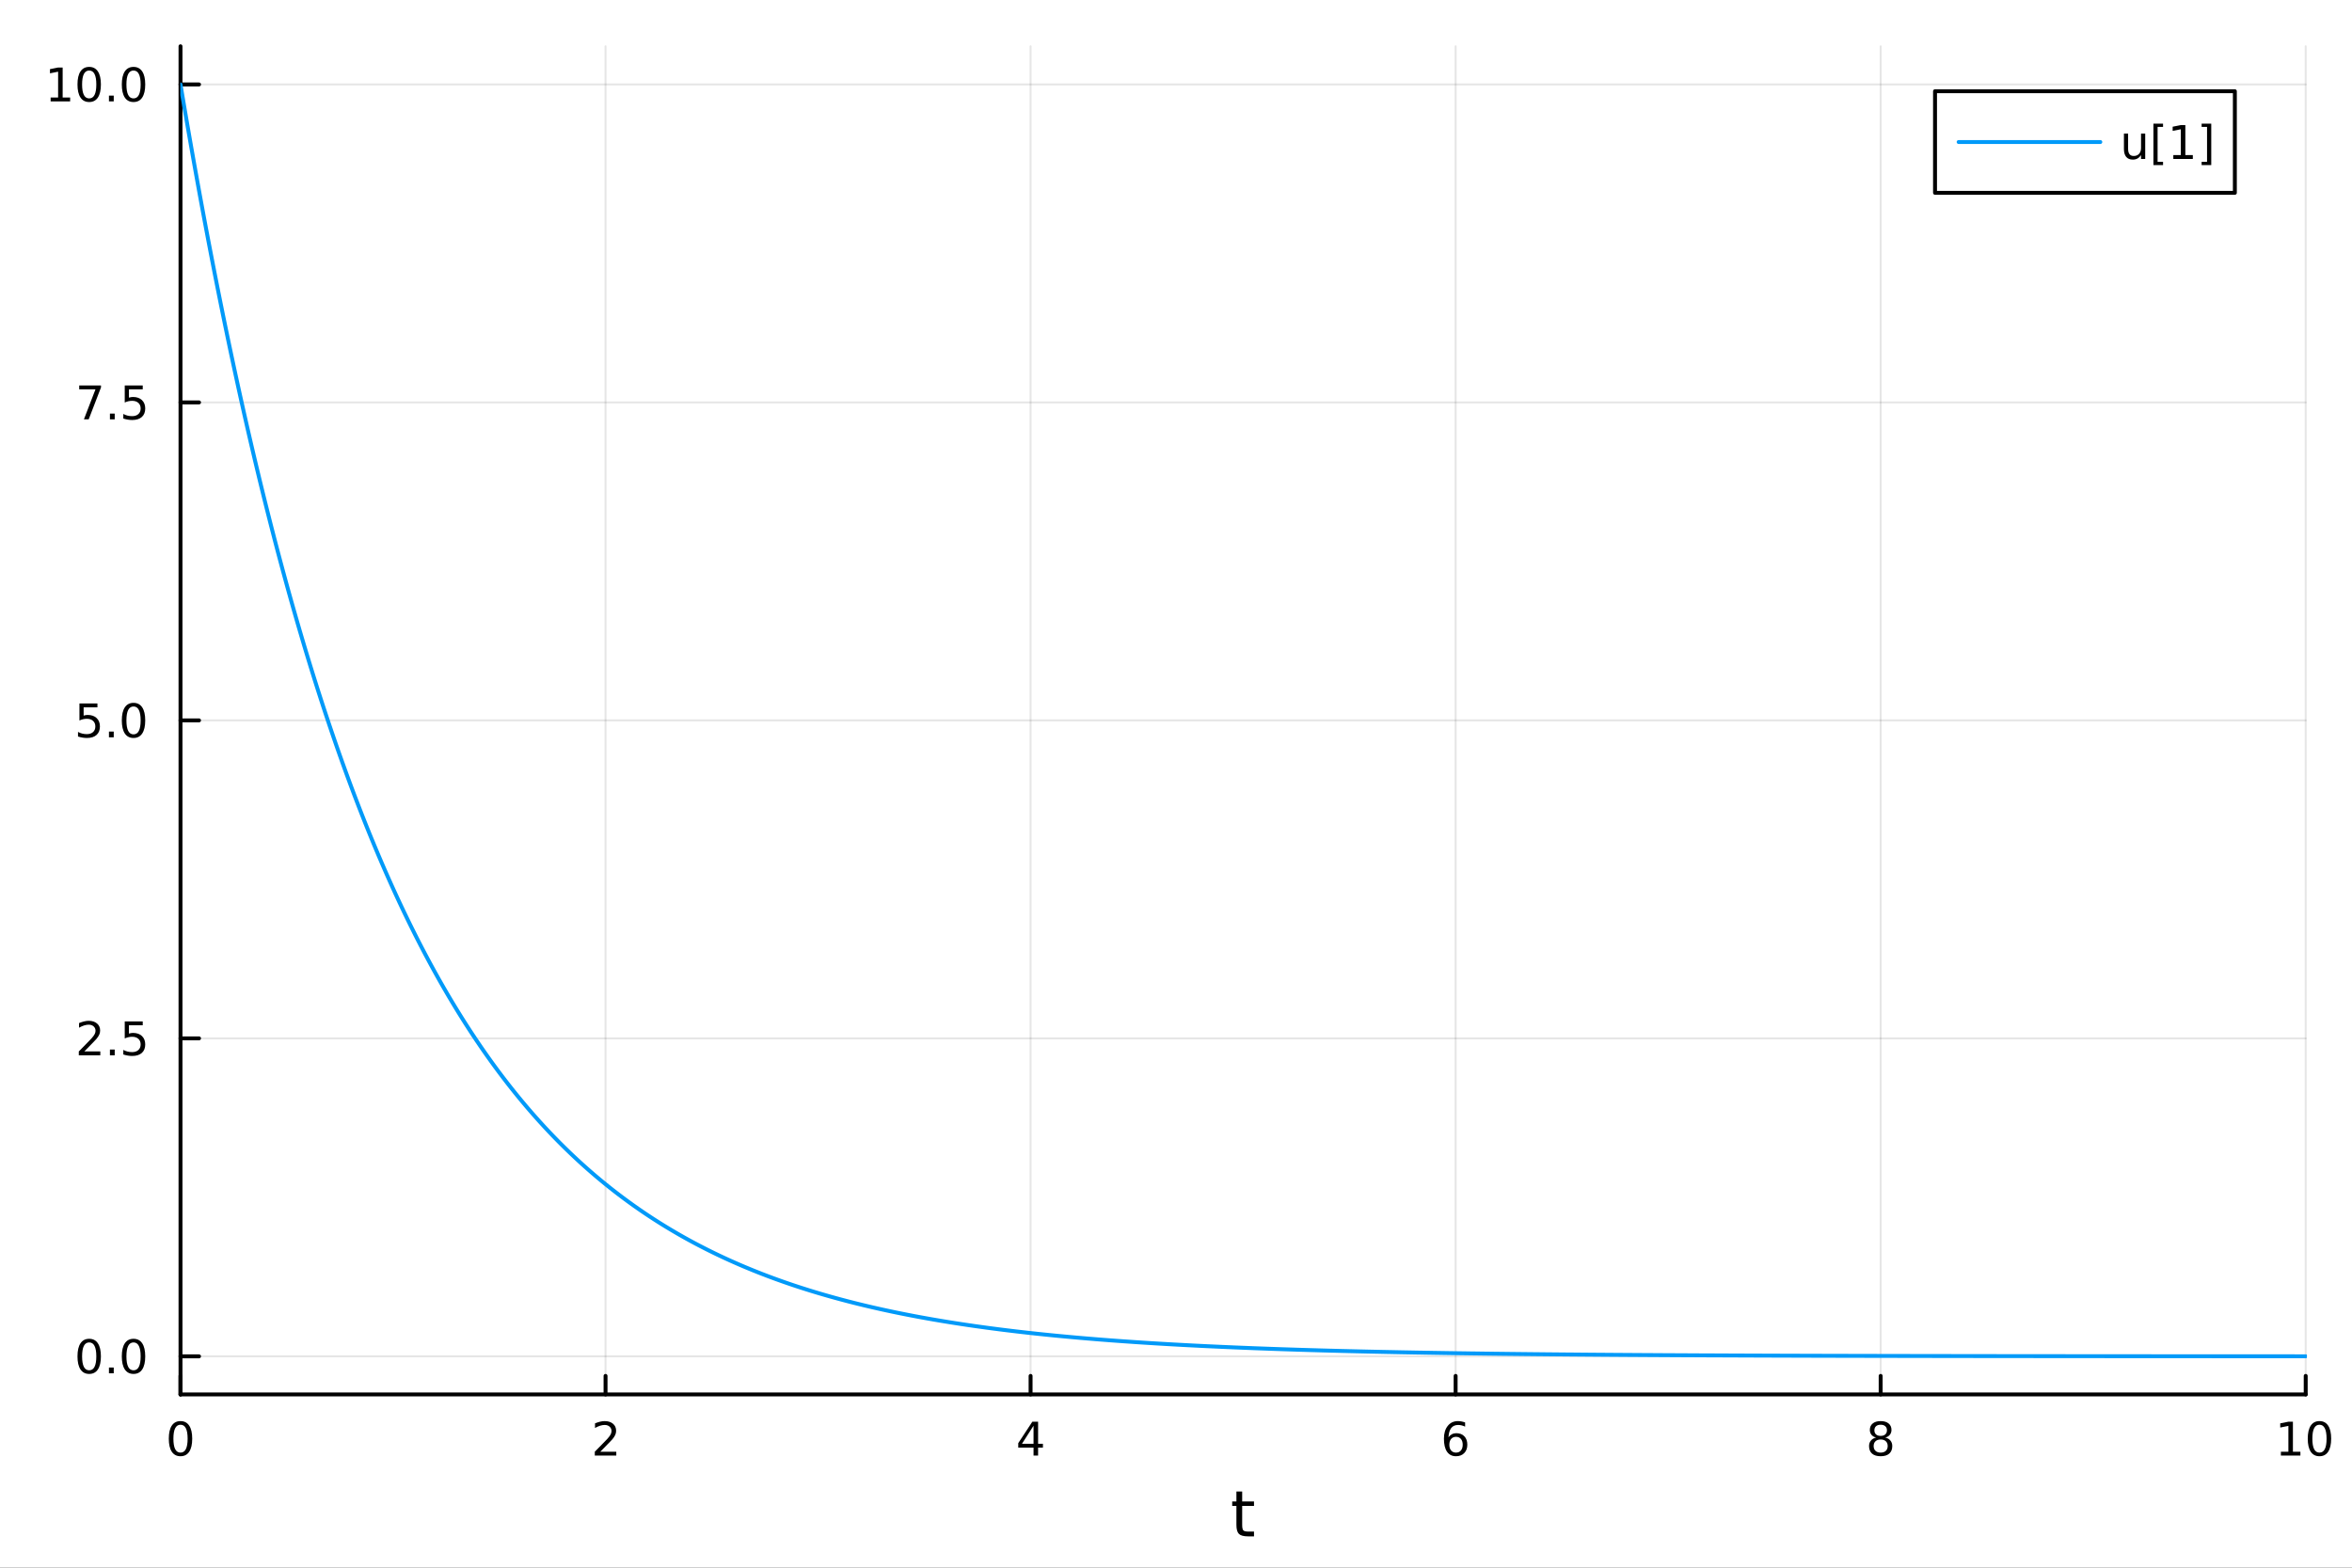 <?xml version="1.0" encoding="utf-8"?>
<svg xmlns="http://www.w3.org/2000/svg" xmlns:xlink="http://www.w3.org/1999/xlink" width="600" height="400" viewBox="0 0 2400 1600">
<rect x="0" y="0" width="2400" height="1600" fill="#333333" stroke="none"/>
<defs>
  <clipPath id="clip150">
    <rect x="0" y="0" width="2400" height="1600"/>
  </clipPath>
</defs>
<path clip-path="url(#clip150)" d="M0 1600 L2400 1600 L2400 0 L0 0  Z" fill="#ffffff" fill-rule="evenodd" fill-opacity="1"/>
<defs>
  <clipPath id="clip151">
    <rect x="480" y="0" width="1681" height="1600"/>
  </clipPath>
</defs>
<path clip-path="url(#clip150)" d="M184.191 1423.18 L2352.76 1423.18 L2352.76 47.244 L184.191 47.244  Z" fill="#ffffff" fill-rule="evenodd" fill-opacity="1"/>
<defs>
  <clipPath id="clip152">
    <rect x="184" y="47" width="2170" height="1377"/>
  </clipPath>
</defs>
<polyline clip-path="url(#clip152)" style="stroke:#000000; stroke-linecap:round; stroke-linejoin:round; stroke-width:2; stroke-opacity:0.1; fill:none" points="184.191,1423.18 184.191,47.244 "/>
<polyline clip-path="url(#clip152)" style="stroke:#000000; stroke-linecap:round; stroke-linejoin:round; stroke-width:2; stroke-opacity:0.1; fill:none" points="617.904,1423.18 617.904,47.244 "/>
<polyline clip-path="url(#clip152)" style="stroke:#000000; stroke-linecap:round; stroke-linejoin:round; stroke-width:2; stroke-opacity:0.1; fill:none" points="1051.62,1423.18 1051.62,47.244 "/>
<polyline clip-path="url(#clip152)" style="stroke:#000000; stroke-linecap:round; stroke-linejoin:round; stroke-width:2; stroke-opacity:0.1; fill:none" points="1485.33,1423.18 1485.33,47.244 "/>
<polyline clip-path="url(#clip152)" style="stroke:#000000; stroke-linecap:round; stroke-linejoin:round; stroke-width:2; stroke-opacity:0.1; fill:none" points="1919.04,1423.18 1919.04,47.244 "/>
<polyline clip-path="url(#clip152)" style="stroke:#000000; stroke-linecap:round; stroke-linejoin:round; stroke-width:2; stroke-opacity:0.1; fill:none" points="2352.76,1423.18 2352.76,47.244 "/>
<polyline clip-path="url(#clip152)" style="stroke:#000000; stroke-linecap:round; stroke-linejoin:round; stroke-width:2; stroke-opacity:0.1; fill:none" points="184.191,1384.3 2352.76,1384.3 "/>
<polyline clip-path="url(#clip152)" style="stroke:#000000; stroke-linecap:round; stroke-linejoin:round; stroke-width:2; stroke-opacity:0.1; fill:none" points="184.191,1059.77 2352.76,1059.77 "/>
<polyline clip-path="url(#clip152)" style="stroke:#000000; stroke-linecap:round; stroke-linejoin:round; stroke-width:2; stroke-opacity:0.1; fill:none" points="184.191,735.241 2352.76,735.241 "/>
<polyline clip-path="url(#clip152)" style="stroke:#000000; stroke-linecap:round; stroke-linejoin:round; stroke-width:2; stroke-opacity:0.1; fill:none" points="184.191,410.714 2352.76,410.714 "/>
<polyline clip-path="url(#clip152)" style="stroke:#000000; stroke-linecap:round; stroke-linejoin:round; stroke-width:2; stroke-opacity:0.1; fill:none" points="184.191,86.186 2352.76,86.186 "/>
<polyline clip-path="url(#clip150)" style="stroke:#000000; stroke-linecap:round; stroke-linejoin:round; stroke-width:4; stroke-opacity:1; fill:none" points="184.191,1423.18 2352.76,1423.18 "/>
<polyline clip-path="url(#clip150)" style="stroke:#000000; stroke-linecap:round; stroke-linejoin:round; stroke-width:4; stroke-opacity:1; fill:none" points="184.191,1423.18 184.191,1404.28 "/>
<polyline clip-path="url(#clip150)" style="stroke:#000000; stroke-linecap:round; stroke-linejoin:round; stroke-width:4; stroke-opacity:1; fill:none" points="617.904,1423.18 617.904,1404.28 "/>
<polyline clip-path="url(#clip150)" style="stroke:#000000; stroke-linecap:round; stroke-linejoin:round; stroke-width:4; stroke-opacity:1; fill:none" points="1051.62,1423.18 1051.62,1404.28 "/>
<polyline clip-path="url(#clip150)" style="stroke:#000000; stroke-linecap:round; stroke-linejoin:round; stroke-width:4; stroke-opacity:1; fill:none" points="1485.33,1423.18 1485.33,1404.28 "/>
<polyline clip-path="url(#clip150)" style="stroke:#000000; stroke-linecap:round; stroke-linejoin:round; stroke-width:4; stroke-opacity:1; fill:none" points="1919.04,1423.18 1919.04,1404.28 "/>
<polyline clip-path="url(#clip150)" style="stroke:#000000; stroke-linecap:round; stroke-linejoin:round; stroke-width:4; stroke-opacity:1; fill:none" points="2352.76,1423.18 2352.76,1404.28 "/>
<path clip-path="url(#clip150)" d="M184.191 1454.1 Q180.58 1454.1 178.751 1457.66 Q176.945 1461.2 176.945 1468.33 Q176.945 1475.44 178.751 1479.01 Q180.58 1482.55 184.191 1482.55 Q187.825 1482.55 189.63 1479.01 Q191.459 1475.44 191.459 1468.33 Q191.459 1461.2 189.63 1457.66 Q187.825 1454.1 184.191 1454.1 M184.191 1450.39 Q190.001 1450.39 193.056 1455 Q196.135 1459.58 196.135 1468.33 Q196.135 1477.06 193.056 1481.67 Q190.001 1486.25 184.191 1486.25 Q178.381 1486.25 175.302 1481.67 Q172.246 1477.06 172.246 1468.33 Q172.246 1459.58 175.302 1455 Q178.381 1450.39 184.191 1450.39 Z" fill="#000000" fill-rule="nonzero" fill-opacity="1" /><path clip-path="url(#clip150)" d="M612.557 1481.64 L628.876 1481.64 L628.876 1485.58 L606.932 1485.58 L606.932 1481.64 Q609.594 1478.89 614.177 1474.26 Q618.783 1469.61 619.964 1468.27 Q622.209 1465.74 623.089 1464.01 Q623.992 1462.25 623.992 1460.56 Q623.992 1457.8 622.047 1456.07 Q620.126 1454.33 617.024 1454.33 Q614.825 1454.33 612.371 1455.09 Q609.941 1455.86 607.163 1457.41 L607.163 1452.69 Q609.987 1451.55 612.441 1450.97 Q614.894 1450.39 616.932 1450.39 Q622.302 1450.39 625.496 1453.08 Q628.691 1455.77 628.691 1460.26 Q628.691 1462.39 627.881 1464.31 Q627.093 1466.2 624.987 1468.8 Q624.408 1469.47 621.306 1472.69 Q618.205 1475.88 612.557 1481.64 Z" fill="#000000" fill-rule="nonzero" fill-opacity="1" /><path clip-path="url(#clip150)" d="M1054.63 1455.09 L1042.82 1473.54 L1054.63 1473.54 L1054.63 1455.09 M1053.4 1451.02 L1059.28 1451.02 L1059.28 1473.54 L1064.21 1473.54 L1064.21 1477.43 L1059.28 1477.43 L1059.28 1485.58 L1054.63 1485.58 L1054.63 1477.43 L1039.02 1477.43 L1039.02 1472.92 L1053.4 1451.02 Z" fill="#000000" fill-rule="nonzero" fill-opacity="1" /><path clip-path="url(#clip150)" d="M1485.73 1466.44 Q1482.59 1466.44 1480.73 1468.59 Q1478.91 1470.74 1478.91 1474.49 Q1478.91 1478.22 1480.73 1480.39 Q1482.59 1482.55 1485.73 1482.55 Q1488.88 1482.55 1490.71 1480.39 Q1492.56 1478.22 1492.56 1474.49 Q1492.56 1470.74 1490.71 1468.59 Q1488.88 1466.44 1485.73 1466.44 M1495.02 1451.78 L1495.02 1456.04 Q1493.26 1455.21 1491.45 1454.77 Q1489.67 1454.33 1487.91 1454.33 Q1483.28 1454.33 1480.83 1457.45 Q1478.4 1460.58 1478.05 1466.9 Q1479.42 1464.89 1481.48 1463.82 Q1483.54 1462.73 1486.01 1462.73 Q1491.22 1462.73 1494.23 1465.9 Q1497.26 1469.05 1497.26 1474.49 Q1497.26 1479.82 1494.11 1483.03 Q1490.97 1486.25 1485.73 1486.25 Q1479.74 1486.25 1476.57 1481.67 Q1473.4 1477.06 1473.4 1468.33 Q1473.4 1460.14 1477.29 1455.28 Q1481.17 1450.39 1487.73 1450.39 Q1489.48 1450.39 1491.27 1450.74 Q1493.07 1451.09 1495.02 1451.78 Z" fill="#000000" fill-rule="nonzero" fill-opacity="1" /><path clip-path="url(#clip150)" d="M1919.04 1469.17 Q1915.71 1469.17 1913.79 1470.95 Q1911.89 1472.73 1911.89 1475.86 Q1911.89 1478.98 1913.79 1480.77 Q1915.71 1482.55 1919.04 1482.55 Q1922.38 1482.55 1924.3 1480.77 Q1926.22 1478.96 1926.22 1475.86 Q1926.22 1472.73 1924.3 1470.95 Q1922.4 1469.17 1919.04 1469.17 M1914.37 1467.18 Q1911.36 1466.44 1909.67 1464.38 Q1908 1462.32 1908 1459.35 Q1908 1455.21 1910.94 1452.8 Q1913.9 1450.39 1919.04 1450.39 Q1924.2 1450.39 1927.14 1452.8 Q1930.08 1455.21 1930.08 1459.35 Q1930.08 1462.32 1928.39 1464.38 Q1926.73 1466.44 1923.74 1467.18 Q1927.12 1467.96 1929 1470.26 Q1930.89 1472.55 1930.89 1475.86 Q1930.89 1480.88 1927.82 1483.57 Q1924.76 1486.25 1919.04 1486.25 Q1913.33 1486.25 1910.25 1483.57 Q1907.19 1480.88 1907.19 1475.86 Q1907.19 1472.55 1909.09 1470.26 Q1910.99 1467.96 1914.37 1467.18 M1912.65 1459.79 Q1912.65 1462.48 1914.32 1463.98 Q1916.01 1465.49 1919.04 1465.49 Q1922.05 1465.49 1923.74 1463.98 Q1925.45 1462.48 1925.45 1459.79 Q1925.45 1457.11 1923.74 1455.6 Q1922.05 1454.1 1919.04 1454.1 Q1916.01 1454.1 1914.32 1455.6 Q1912.65 1457.11 1912.65 1459.79 Z" fill="#000000" fill-rule="nonzero" fill-opacity="1" /><path clip-path="url(#clip150)" d="M2327.44 1481.64 L2335.08 1481.64 L2335.08 1455.28 L2326.77 1456.95 L2326.77 1452.69 L2335.04 1451.02 L2339.71 1451.02 L2339.71 1481.64 L2347.35 1481.64 L2347.35 1485.58 L2327.44 1485.58 L2327.44 1481.64 Z" fill="#000000" fill-rule="nonzero" fill-opacity="1" /><path clip-path="url(#clip150)" d="M2366.8 1454.1 Q2363.18 1454.1 2361.36 1457.66 Q2359.55 1461.2 2359.55 1468.33 Q2359.55 1475.44 2361.36 1479.01 Q2363.18 1482.55 2366.8 1482.55 Q2370.43 1482.55 2372.23 1479.01 Q2374.06 1475.44 2374.06 1468.33 Q2374.06 1461.2 2372.23 1457.66 Q2370.43 1454.1 2366.8 1454.1 M2366.8 1450.39 Q2372.61 1450.39 2375.66 1455 Q2378.74 1459.58 2378.74 1468.33 Q2378.74 1477.06 2375.66 1481.67 Q2372.61 1486.25 2366.8 1486.25 Q2360.99 1486.25 2357.91 1481.67 Q2354.85 1477.06 2354.85 1468.33 Q2354.85 1459.58 2357.91 1455 Q2360.99 1450.39 2366.8 1450.39 Z" fill="#000000" fill-rule="nonzero" fill-opacity="1" /><path clip-path="url(#clip150)" d="M1267.53 1522.27 L1267.53 1532.4 L1279.6 1532.4 L1279.6 1536.95 L1267.53 1536.95 L1267.53 1556.3 Q1267.53 1560.66 1268.71 1561.9 Q1269.92 1563.14 1273.58 1563.14 L1279.6 1563.14 L1279.6 1568.04 L1273.58 1568.04 Q1266.8 1568.04 1264.22 1565.53 Q1261.65 1562.98 1261.65 1556.3 L1261.65 1536.95 L1257.35 1536.95 L1257.35 1532.4 L1261.65 1532.4 L1261.65 1522.27 L1267.53 1522.27 Z" fill="#000000" fill-rule="nonzero" fill-opacity="1" /><polyline clip-path="url(#clip150)" style="stroke:#000000; stroke-linecap:round; stroke-linejoin:round; stroke-width:4; stroke-opacity:1; fill:none" points="184.191,1423.18 184.191,47.244 "/>
<polyline clip-path="url(#clip150)" style="stroke:#000000; stroke-linecap:round; stroke-linejoin:round; stroke-width:4; stroke-opacity:1; fill:none" points="184.191,1384.3 203.088,1384.3 "/>
<polyline clip-path="url(#clip150)" style="stroke:#000000; stroke-linecap:round; stroke-linejoin:round; stroke-width:4; stroke-opacity:1; fill:none" points="184.191,1059.77 203.088,1059.77 "/>
<polyline clip-path="url(#clip150)" style="stroke:#000000; stroke-linecap:round; stroke-linejoin:round; stroke-width:4; stroke-opacity:1; fill:none" points="184.191,735.241 203.088,735.241 "/>
<polyline clip-path="url(#clip150)" style="stroke:#000000; stroke-linecap:round; stroke-linejoin:round; stroke-width:4; stroke-opacity:1; fill:none" points="184.191,410.714 203.088,410.714 "/>
<polyline clip-path="url(#clip150)" style="stroke:#000000; stroke-linecap:round; stroke-linejoin:round; stroke-width:4; stroke-opacity:1; fill:none" points="184.191,86.186 203.088,86.186 "/>
<path clip-path="url(#clip150)" d="M91.015 1370.1 Q87.404 1370.1 85.575 1373.66 Q83.77 1377.2 83.77 1384.33 Q83.77 1391.44 85.575 1395 Q87.404 1398.54 91.015 1398.54 Q94.649 1398.54 96.455 1395 Q98.284 1391.44 98.284 1384.33 Q98.284 1377.2 96.455 1373.66 Q94.649 1370.1 91.015 1370.1 M91.015 1366.39 Q96.825 1366.39 99.881 1371 Q102.959 1375.58 102.959 1384.33 Q102.959 1393.06 99.881 1397.67 Q96.825 1402.25 91.015 1402.25 Q85.205 1402.25 82.126 1397.67 Q79.071 1393.06 79.071 1384.33 Q79.071 1375.58 82.126 1371 Q85.205 1366.39 91.015 1366.39 Z" fill="#000000" fill-rule="nonzero" fill-opacity="1" /><path clip-path="url(#clip150)" d="M111.177 1395.7 L116.061 1395.7 L116.061 1401.58 L111.177 1401.58 L111.177 1395.7 Z" fill="#000000" fill-rule="nonzero" fill-opacity="1" /><path clip-path="url(#clip150)" d="M136.246 1370.1 Q132.635 1370.1 130.807 1373.66 Q129.001 1377.2 129.001 1384.33 Q129.001 1391.44 130.807 1395 Q132.635 1398.54 136.246 1398.54 Q139.881 1398.54 141.686 1395 Q143.515 1391.44 143.515 1384.33 Q143.515 1377.2 141.686 1373.66 Q139.881 1370.1 136.246 1370.1 M136.246 1366.39 Q142.056 1366.39 145.112 1371 Q148.191 1375.58 148.191 1384.33 Q148.191 1393.06 145.112 1397.67 Q142.056 1402.25 136.246 1402.25 Q130.436 1402.25 127.357 1397.67 Q124.302 1393.06 124.302 1384.33 Q124.302 1375.58 127.357 1371 Q130.436 1366.39 136.246 1366.39 Z" fill="#000000" fill-rule="nonzero" fill-opacity="1" /><path clip-path="url(#clip150)" d="M86.038 1073.11 L102.358 1073.11 L102.358 1077.05 L80.413 1077.05 L80.413 1073.11 Q83.075 1070.36 87.659 1065.73 Q92.265 1061.08 93.446 1059.73 Q95.691 1057.21 96.571 1055.48 Q97.473 1053.72 97.473 1052.03 Q97.473 1049.27 95.529 1047.54 Q93.608 1045.8 90.506 1045.8 Q88.307 1045.8 85.853 1046.56 Q83.422 1047.33 80.645 1048.88 L80.645 1044.16 Q83.469 1043.02 85.922 1042.44 Q88.376 1041.86 90.413 1041.86 Q95.784 1041.86 98.978 1044.55 Q102.172 1047.23 102.172 1051.73 Q102.172 1053.86 101.362 1055.78 Q100.575 1057.67 98.469 1060.27 Q97.89 1060.94 94.788 1064.16 Q91.686 1067.35 86.038 1073.11 Z" fill="#000000" fill-rule="nonzero" fill-opacity="1" /><path clip-path="url(#clip150)" d="M112.172 1071.17 L117.057 1071.17 L117.057 1077.05 L112.172 1077.05 L112.172 1071.17 Z" fill="#000000" fill-rule="nonzero" fill-opacity="1" /><path clip-path="url(#clip150)" d="M127.288 1042.49 L145.644 1042.49 L145.644 1046.42 L131.57 1046.42 L131.57 1054.9 Q132.589 1054.55 133.607 1054.39 Q134.626 1054.2 135.644 1054.2 Q141.431 1054.2 144.811 1057.37 Q148.191 1060.54 148.191 1065.96 Q148.191 1071.54 144.718 1074.64 Q141.246 1077.72 134.927 1077.72 Q132.751 1077.72 130.482 1077.35 Q128.237 1076.98 125.83 1076.24 L125.83 1071.54 Q127.913 1072.67 130.135 1073.23 Q132.357 1073.79 134.834 1073.79 Q138.839 1073.79 141.177 1071.68 Q143.515 1069.57 143.515 1065.96 Q143.515 1062.35 141.177 1060.24 Q138.839 1058.14 134.834 1058.14 Q132.959 1058.14 131.084 1058.55 Q129.232 1058.97 127.288 1059.85 L127.288 1042.49 Z" fill="#000000" fill-rule="nonzero" fill-opacity="1" /><path clip-path="url(#clip150)" d="M81.061 717.961 L99.418 717.961 L99.418 721.897 L85.344 721.897 L85.344 730.369 Q86.362 730.022 87.381 729.86 Q88.399 729.674 89.418 729.674 Q95.205 729.674 98.585 732.846 Q101.964 736.017 101.964 741.434 Q101.964 747.012 98.492 750.114 Q95.02 753.193 88.7 753.193 Q86.524 753.193 84.256 752.822 Q82.01 752.452 79.603 751.711 L79.603 747.012 Q81.686 748.146 83.909 748.702 Q86.131 749.258 88.608 749.258 Q92.612 749.258 94.95 747.151 Q97.288 745.045 97.288 741.434 Q97.288 737.822 94.95 735.716 Q92.612 733.61 88.608 733.61 Q86.733 733.61 84.858 734.026 Q83.006 734.443 81.061 735.322 L81.061 717.961 Z" fill="#000000" fill-rule="nonzero" fill-opacity="1" /><path clip-path="url(#clip150)" d="M111.177 746.642 L116.061 746.642 L116.061 752.521 L111.177 752.521 L111.177 746.642 Z" fill="#000000" fill-rule="nonzero" fill-opacity="1" /><path clip-path="url(#clip150)" d="M136.246 721.04 Q132.635 721.04 130.807 724.605 Q129.001 728.147 129.001 735.276 Q129.001 742.383 130.807 745.947 Q132.635 749.489 136.246 749.489 Q139.881 749.489 141.686 745.947 Q143.515 742.383 143.515 735.276 Q143.515 728.147 141.686 724.605 Q139.881 721.04 136.246 721.04 M136.246 717.336 Q142.056 717.336 145.112 721.943 Q148.191 726.526 148.191 735.276 Q148.191 744.003 145.112 748.609 Q142.056 753.193 136.246 753.193 Q130.436 753.193 127.357 748.609 Q124.302 744.003 124.302 735.276 Q124.302 726.526 127.357 721.943 Q130.436 717.336 136.246 717.336 Z" fill="#000000" fill-rule="nonzero" fill-opacity="1" /><path clip-path="url(#clip150)" d="M80.83 393.434 L103.052 393.434 L103.052 395.424 L90.506 427.994 L85.622 427.994 L97.427 397.369 L80.83 397.369 L80.83 393.434 Z" fill="#000000" fill-rule="nonzero" fill-opacity="1" /><path clip-path="url(#clip150)" d="M112.172 422.114 L117.057 422.114 L117.057 427.994 L112.172 427.994 L112.172 422.114 Z" fill="#000000" fill-rule="nonzero" fill-opacity="1" /><path clip-path="url(#clip150)" d="M127.288 393.434 L145.644 393.434 L145.644 397.369 L131.57 397.369 L131.57 405.841 Q132.589 405.494 133.607 405.332 Q134.626 405.146 135.644 405.146 Q141.431 405.146 144.811 408.318 Q148.191 411.489 148.191 416.906 Q148.191 422.484 144.718 425.586 Q141.246 428.665 134.927 428.665 Q132.751 428.665 130.482 428.294 Q128.237 427.924 125.83 427.183 L125.83 422.484 Q127.913 423.619 130.135 424.174 Q132.357 424.73 134.834 424.73 Q138.839 424.73 141.177 422.623 Q143.515 420.517 143.515 416.906 Q143.515 413.295 141.177 411.188 Q138.839 409.082 134.834 409.082 Q132.959 409.082 131.084 409.498 Q129.232 409.915 127.288 410.795 L127.288 393.434 Z" fill="#000000" fill-rule="nonzero" fill-opacity="1" /><path clip-path="url(#clip150)" d="M51.663 99.531 L59.302 99.531 L59.302 73.165 L50.992 74.832 L50.992 70.572 L59.256 68.906 L63.932 68.906 L63.932 99.531 L71.571 99.531 L71.571 103.466 L51.663 103.466 L51.663 99.531 Z" fill="#000000" fill-rule="nonzero" fill-opacity="1" /><path clip-path="url(#clip150)" d="M91.015 71.984 Q87.404 71.984 85.575 75.549 Q83.77 79.091 83.77 86.22 Q83.77 93.327 85.575 96.892 Q87.404 100.433 91.015 100.433 Q94.649 100.433 96.455 96.892 Q98.284 93.327 98.284 86.22 Q98.284 79.091 96.455 75.549 Q94.649 71.984 91.015 71.984 M91.015 68.281 Q96.825 68.281 99.881 72.887 Q102.959 77.47 102.959 86.22 Q102.959 94.947 99.881 99.554 Q96.825 104.137 91.015 104.137 Q85.205 104.137 82.126 99.554 Q79.071 94.947 79.071 86.22 Q79.071 77.47 82.126 72.887 Q85.205 68.281 91.015 68.281 Z" fill="#000000" fill-rule="nonzero" fill-opacity="1" /><path clip-path="url(#clip150)" d="M111.177 97.586 L116.061 97.586 L116.061 103.466 L111.177 103.466 L111.177 97.586 Z" fill="#000000" fill-rule="nonzero" fill-opacity="1" /><path clip-path="url(#clip150)" d="M136.246 71.984 Q132.635 71.984 130.807 75.549 Q129.001 79.091 129.001 86.22 Q129.001 93.327 130.807 96.892 Q132.635 100.433 136.246 100.433 Q139.881 100.433 141.686 96.892 Q143.515 93.327 143.515 86.22 Q143.515 79.091 141.686 75.549 Q139.881 71.984 136.246 71.984 M136.246 68.281 Q142.056 68.281 145.112 72.887 Q148.191 77.47 148.191 86.22 Q148.191 94.947 145.112 99.554 Q142.056 104.137 136.246 104.137 Q130.436 104.137 127.357 99.554 Q124.302 94.947 124.302 86.22 Q124.302 77.47 127.357 72.887 Q130.436 68.281 136.246 68.281 Z" fill="#000000" fill-rule="nonzero" fill-opacity="1" /><polyline clip-path="url(#clip152)" style="stroke:#009af9; stroke-linecap:round; stroke-linejoin:round; stroke-width:4; stroke-opacity:1; fill:none" points="184.191,86.186 186.361,99.115 188.532,111.915 190.703,124.588 192.874,137.135 195.044,149.557 197.215,161.855 199.386,174.031 201.557,186.085 203.727,198.019 205.898,209.835 208.069,221.533 210.24,233.114 212.41,244.58 214.581,255.931 216.752,267.17 218.922,278.297 221.093,289.313 223.264,300.219 225.435,311.016 227.605,321.706 229.776,332.29 231.947,342.768 234.118,353.142 236.288,363.412 238.459,373.58 240.63,383.647 242.801,393.613 244.971,403.481 247.142,413.25 249.313,422.921 251.483,432.497 253.654,441.977 255.825,451.362 257.996,460.654 260.166,469.854 262.337,478.962 264.508,487.979 266.679,496.907 268.849,505.745 271.02,514.496 273.191,523.159 275.362,531.736 277.532,540.228 279.703,548.635 281.874,556.958 284.045,565.199 286.215,573.357 288.386,581.434 290.557,589.43 292.727,597.347 294.898,605.185 297.069,612.945 299.24,620.628 301.41,628.234 303.581,635.764 305.752,643.22 307.923,650.601 310.093,657.909 312.264,665.143 314.435,672.306 316.606,679.398 318.776,686.419 320.947,693.369 323.118,700.251 325.289,707.064 327.459,713.81 329.63,720.488 331.801,727.099 333.971,733.645 336.142,740.126 338.313,746.542 340.484,752.894 342.654,759.183 344.825,765.41 346.996,771.574 349.167,777.677 351.337,783.719 353.508,789.701 355.679,795.623 357.85,801.486 360.02,807.291 362.191,813.038 364.362,818.728 366.533,824.361 368.703,829.938 370.874,835.459 373.045,840.926 375.215,846.338 377.386,851.696 379.557,857 381.728,862.252 383.898,867.452 386.069,872.599 388.24,877.696 390.411,882.741 392.581,887.737 394.752,892.683 396.923,897.579 399.094,902.427 401.264,907.226 403.435,911.978 405.606,916.682 407.776,921.34 409.947,925.951 412.118,930.516 414.289,935.036 416.459,939.511 418.63,943.941 420.801,948.327 422.972,952.67 425.142,956.969 427.313,961.225 429.484,965.439 431.655,969.611 433.825,973.742 435.996,977.831 438.167,981.88 440.338,985.888 442.508,989.856 444.679,993.785 446.85,997.674 449.02,1001.53 451.191,1005.34 453.362,1009.11 455.533,1012.85 457.703,1016.55 459.874,1020.21 462.045,1023.84 464.216,1027.43 466.386,1030.98 468.557,1034.5 470.728,1037.98 472.899,1041.43 475.069,1044.85 477.24,1048.23 479.411,1051.58 481.582,1054.89 483.752,1058.17 485.923,1061.42 488.094,1064.63 490.264,1067.82 492.435,1070.97 494.606,1074.09 496.777,1077.18 498.947,1080.24 501.118,1083.27 503.289,1086.27 505.46,1089.23 507.63,1092.17 509.801,1095.08 511.972,1097.96 514.143,1100.82 516.313,1103.64 518.484,1106.44 520.655,1109.2 522.825,1111.94 524.996,1114.66 527.167,1117.34 529.338,1120 531.508,1122.63 533.679,1125.24 535.85,1127.82 538.021,1130.38 540.191,1132.9 542.362,1135.41 544.533,1137.89 546.704,1140.34 548.874,1142.77 551.045,1145.18 553.216,1147.56 555.387,1149.92 557.557,1152.25 559.728,1154.56 561.899,1156.85 564.069,1159.12 566.24,1161.36 568.411,1163.58 570.582,1165.78 572.752,1167.95 574.923,1170.11 577.094,1172.24 579.265,1174.35 581.435,1176.44 583.606,1178.51 585.777,1180.56 587.948,1182.59 590.118,1184.6 592.289,1186.59 594.46,1188.56 596.631,1190.51 598.801,1192.44 600.972,1194.35 603.143,1196.24 605.313,1198.11 607.484,1199.97 609.655,1201.8 611.826,1203.62 613.996,1205.42 616.167,1207.2 618.338,1208.97 620.509,1210.71 622.679,1212.44 624.85,1214.16 627.021,1215.85 629.192,1217.53 631.362,1219.19 633.533,1220.83 635.704,1222.46 637.874,1224.07 640.045,1225.67 642.216,1227.25 644.387,1228.81 646.557,1230.36 648.728,1231.9 650.899,1233.41 653.07,1234.92 655.24,1236.41 657.411,1237.88 659.582,1239.34 661.753,1240.78 663.923,1242.21 666.094,1243.63 668.265,1245.03 670.436,1246.41 672.606,1247.79 674.777,1249.15 676.948,1250.49 679.118,1251.83 681.289,1253.14 683.46,1254.45 685.631,1255.74 687.801,1257.02 689.972,1258.29 692.143,1259.55 694.314,1260.79 696.484,1262.02 698.655,1263.24 700.826,1264.44 702.997,1265.64 705.167,1266.82 707.338,1267.99 709.509,1269.15 711.68,1270.29 713.85,1271.43 716.021,1272.55 718.192,1273.66 720.362,1274.77 722.533,1275.86 724.704,1276.94 726.875,1278.01 729.045,1279.07 731.216,1280.11 733.387,1281.15 735.558,1282.18 737.728,1283.2 739.899,1284.2 742.07,1285.2 744.241,1286.19 746.411,1287.16 748.582,1288.13 750.753,1289.09 752.924,1290.04 755.094,1290.98 757.265,1291.91 759.436,1292.83 761.606,1293.74 763.777,1294.64 765.948,1295.53 768.119,1296.42 770.289,1297.29 772.46,1298.16 774.631,1299.02 776.802,1299.87 778.972,1300.71 781.143,1301.54 783.314,1302.37 785.485,1303.18 787.655,1303.99 789.826,1304.79 791.997,1305.58 794.167,1306.37 796.338,1307.14 798.509,1307.91 800.68,1308.67 802.85,1309.42 805.021,1310.17 807.192,1310.91 809.363,1311.64 811.533,1312.36 813.704,1313.08 815.875,1313.79 818.046,1314.49 820.216,1315.18 822.387,1315.87 824.558,1316.55 826.729,1317.23 828.899,1317.9 831.07,1318.56 833.241,1319.21 835.411,1319.86 837.582,1320.5 839.753,1321.14 841.924,1321.77 844.094,1322.39 846.265,1323.01 848.436,1323.62 850.607,1324.22 852.777,1324.82 854.948,1325.41 857.119,1326 859.29,1326.58 861.46,1327.15 863.631,1327.72 865.802,1328.29 867.973,1328.84 870.143,1329.4 872.314,1329.94 874.485,1330.49 876.655,1331.02 878.826,1331.55 880.997,1332.08 883.168,1332.6 885.338,1333.11 887.509,1333.62 889.68,1334.13 891.851,1334.63 894.021,1335.12 896.192,1335.61 898.363,1336.1 900.534,1336.58 902.704,1337.05 904.875,1337.52 907.046,1337.99 909.216,1338.45 911.387,1338.91 913.558,1339.36 915.729,1339.81 917.899,1340.25 920.07,1340.69 922.241,1341.12 924.412,1341.55 926.582,1341.98 928.753,1342.4 930.924,1342.82 933.095,1343.23 935.265,1343.64 937.436,1344.04 939.607,1344.45 941.778,1344.84 943.948,1345.23 946.119,1345.62 948.29,1346.01 950.46,1346.39 952.631,1346.77 954.802,1347.14 956.973,1347.51 959.143,1347.88 961.314,1348.24 963.485,1348.6 965.656,1348.95 967.826,1349.31 969.997,1349.66 972.168,1350 974.339,1350.34 976.509,1350.68 978.68,1351.01 980.851,1351.35 983.022,1351.67 985.192,1352 987.363,1352.32 989.534,1352.64 991.704,1352.95 993.875,1353.27 996.046,1353.58 998.217,1353.88 1000.39,1354.18 1002.56,1354.48 1004.73,1354.78 1006.9,1355.08 1009.07,1355.37 1011.24,1355.66 1013.41,1355.94 1015.58,1356.22 1017.75,1356.5 1019.92,1356.78 1022.09,1357.05 1024.27,1357.33 1026.44,1357.59 1028.61,1357.86 1030.78,1358.12 1032.95,1358.38 1035.12,1358.64 1037.29,1358.9 1039.46,1359.15 1041.63,1359.4 1043.8,1359.65 1045.97,1359.89 1048.14,1360.14 1050.31,1360.38 1052.49,1360.62 1054.66,1360.85 1056.83,1361.09 1059,1361.32 1061.17,1361.55 1063.34,1361.77 1065.51,1362 1067.68,1362.22 1069.85,1362.44 1072.02,1362.66 1074.19,1362.87 1076.36,1363.09 1078.53,1363.3 1080.7,1363.51 1082.88,1363.71 1085.05,1363.92 1087.22,1364.12 1089.39,1364.32 1091.56,1364.52 1093.73,1364.72 1095.9,1364.91 1098.07,1365.11 1100.24,1365.3 1102.41,1365.49 1104.58,1365.67 1106.75,1365.86 1108.92,1366.04 1111.09,1366.22 1113.27,1366.4 1115.44,1366.58 1117.61,1366.76 1119.78,1366.93 1121.95,1367.11 1124.12,1367.28 1126.29,1367.45 1128.46,1367.61 1130.63,1367.78 1132.8,1367.95 1134.97,1368.11 1137.14,1368.27 1139.31,1368.43 1141.49,1368.59 1143.66,1368.74 1145.83,1368.9 1148,1369.05 1150.17,1369.2 1152.34,1369.35 1154.51,1369.5 1156.68,1369.65 1158.85,1369.8 1161.02,1369.94 1163.19,1370.08 1165.36,1370.23 1167.53,1370.37 1169.7,1370.5 1171.88,1370.64 1174.05,1370.78 1176.22,1370.91 1178.39,1371.05 1180.56,1371.18 1182.73,1371.31 1184.9,1371.44 1187.07,1371.57 1189.24,1371.69 1191.41,1371.82 1193.58,1371.94 1195.75,1372.07 1197.92,1372.19 1200.1,1372.31 1202.27,1372.43 1204.44,1372.55 1206.61,1372.66 1208.78,1372.78 1210.95,1372.89 1213.12,1373.01 1215.29,1373.12 1217.46,1373.23 1219.63,1373.34 1221.8,1373.45 1223.97,1373.56 1226.14,1373.67 1228.31,1373.77 1230.49,1373.88 1232.66,1373.98 1234.83,1374.08 1237,1374.18 1239.17,1374.28 1241.34,1374.38 1243.51,1374.48 1245.68,1374.58 1247.85,1374.68 1250.02,1374.77 1252.19,1374.87 1254.36,1374.96 1256.53,1375.05 1258.7,1375.15 1260.88,1375.24 1263.05,1375.33 1265.22,1375.42 1267.39,1375.51 1269.56,1375.59 1271.73,1375.68 1273.9,1375.77 1276.07,1375.85 1278.24,1375.94 1280.41,1376.02 1282.58,1376.1 1284.75,1376.18 1286.92,1376.26 1289.1,1376.34 1291.27,1376.42 1293.44,1376.5 1295.61,1376.58 1297.78,1376.66 1299.95,1376.73 1302.12,1376.81 1304.29,1376.88 1306.46,1376.96 1308.63,1377.03 1310.8,1377.1 1312.97,1377.17 1315.14,1377.24 1317.31,1377.31 1319.49,1377.38 1321.66,1377.45 1323.83,1377.52 1326,1377.59 1328.17,1377.66 1330.34,1377.72 1332.51,1377.79 1334.68,1377.85 1336.85,1377.92 1339.02,1377.98 1341.19,1378.04 1343.36,1378.1 1345.53,1378.17 1347.71,1378.23 1349.88,1378.29 1352.05,1378.35 1354.22,1378.41 1356.39,1378.47 1358.56,1378.52 1360.73,1378.58 1362.9,1378.64 1365.07,1378.69 1367.24,1378.75 1369.41,1378.81 1371.58,1378.86 1373.75,1378.91 1375.92,1378.97 1378.1,1379.02 1380.27,1379.07 1382.44,1379.13 1384.61,1379.18 1386.78,1379.23 1388.95,1379.28 1391.12,1379.33 1393.29,1379.38 1395.46,1379.43 1397.63,1379.48 1399.8,1379.52 1401.97,1379.57 1404.14,1379.62 1406.32,1379.66 1408.49,1379.71 1410.66,1379.76 1412.83,1379.8 1415,1379.85 1417.17,1379.89 1419.34,1379.93 1421.51,1379.98 1423.68,1380.02 1425.85,1380.06 1428.02,1380.11 1430.19,1380.15 1432.36,1380.19 1434.53,1380.23 1436.71,1380.27 1438.88,1380.31 1441.05,1380.35 1443.22,1380.39 1445.39,1380.43 1447.56,1380.47 1449.73,1380.5 1451.9,1380.54 1454.07,1380.58 1456.24,1380.62 1458.41,1380.65 1460.58,1380.69 1462.75,1380.73 1464.92,1380.76 1467.1,1380.8 1469.27,1380.83 1471.44,1380.87 1473.61,1380.9 1475.78,1380.93 1477.95,1380.97 1480.12,1381 1482.29,1381.03 1484.46,1381.07 1486.63,1381.1 1488.8,1381.13 1490.97,1381.16 1493.14,1381.19 1495.32,1381.22 1497.49,1381.25 1499.66,1381.29 1501.83,1381.32 1504,1381.34 1506.17,1381.37 1508.34,1381.4 1510.51,1381.43 1512.68,1381.46 1514.85,1381.49 1517.02,1381.52 1519.19,1381.54 1521.36,1381.57 1523.53,1381.6 1525.71,1381.63 1527.88,1381.65 1530.05,1381.68 1532.22,1381.71 1534.39,1381.73 1536.56,1381.76 1538.73,1381.78 1540.9,1381.81 1543.07,1381.83 1545.24,1381.86 1547.41,1381.88 1549.58,1381.9 1551.75,1381.93 1553.93,1381.95 1556.1,1381.98 1558.27,1382 1560.44,1382.02 1562.61,1382.04 1564.78,1382.07 1566.95,1382.09 1569.12,1382.11 1571.29,1382.13 1573.46,1382.15 1575.63,1382.18 1577.8,1382.2 1579.97,1382.22 1582.14,1382.24 1584.32,1382.26 1586.49,1382.28 1588.66,1382.3 1590.83,1382.32 1593,1382.34 1595.17,1382.36 1597.34,1382.38 1599.51,1382.4 1601.68,1382.42 1603.85,1382.43 1606.02,1382.45 1608.19,1382.47 1610.36,1382.49 1612.53,1382.51 1614.71,1382.53 1616.88,1382.54 1619.05,1382.56 1621.22,1382.58 1623.39,1382.59 1625.56,1382.61 1627.73,1382.63 1629.9,1382.65 1632.07,1382.66 1634.24,1382.68 1636.41,1382.69 1638.58,1382.71 1640.75,1382.73 1642.93,1382.74 1645.1,1382.76 1647.27,1382.77 1649.44,1382.79 1651.61,1382.8 1653.78,1382.82 1655.95,1382.83 1658.12,1382.85 1660.29,1382.86 1662.46,1382.88 1664.63,1382.89 1666.8,1382.9 1668.97,1382.92 1671.14,1382.93 1673.32,1382.94 1675.49,1382.96 1677.66,1382.97 1679.83,1382.98 1682,1383 1684.17,1383.01 1686.34,1383.02 1688.51,1383.04 1690.68,1383.05 1692.85,1383.06 1695.02,1383.07 1697.19,1383.09 1699.36,1383.1 1701.54,1383.11 1703.71,1383.12 1705.88,1383.13 1708.05,1383.14 1710.22,1383.16 1712.39,1383.17 1714.56,1383.18 1716.73,1383.19 1718.9,1383.2 1721.07,1383.21 1723.24,1383.22 1725.41,1383.23 1727.58,1383.24 1729.75,1383.25 1731.93,1383.26 1734.1,1383.28 1736.27,1383.29 1738.44,1383.3 1740.61,1383.31 1742.78,1383.32 1744.95,1383.33 1747.12,1383.33 1749.29,1383.34 1751.46,1383.35 1753.63,1383.36 1755.8,1383.37 1757.97,1383.38 1760.14,1383.39 1762.32,1383.4 1764.49,1383.41 1766.66,1383.42 1768.83,1383.43 1771,1383.44 1773.17,1383.44 1775.34,1383.45 1777.51,1383.46 1779.68,1383.47 1781.85,1383.48 1784.02,1383.49 1786.19,1383.49 1788.36,1383.5 1790.54,1383.51 1792.71,1383.52 1794.88,1383.53 1797.05,1383.53 1799.22,1383.54 1801.39,1383.55 1803.56,1383.56 1805.73,1383.56 1807.9,1383.57 1810.07,1383.58 1812.24,1383.58 1814.41,1383.59 1816.58,1383.6 1818.75,1383.61 1820.93,1383.61 1823.1,1383.62 1825.27,1383.63 1827.44,1383.63 1829.61,1383.64 1831.78,1383.65 1833.95,1383.65 1836.12,1383.66 1838.29,1383.67 1840.46,1383.67 1842.63,1383.68 1844.8,1383.68 1846.97,1383.69 1849.15,1383.7 1851.32,1383.7 1853.49,1383.71 1855.66,1383.71 1857.83,1383.72 1860,1383.73 1862.17,1383.73 1864.34,1383.74 1866.51,1383.74 1868.68,1383.75 1870.85,1383.75 1873.02,1383.76 1875.19,1383.76 1877.36,1383.77 1879.54,1383.77 1881.71,1383.78 1883.88,1383.78 1886.05,1383.79 1888.22,1383.8 1890.39,1383.8 1892.56,1383.81 1894.73,1383.81 1896.9,1383.81 1899.07,1383.82 1901.24,1383.82 1903.41,1383.83 1905.58,1383.83 1907.76,1383.84 1909.93,1383.84 1912.1,1383.85 1914.27,1383.85 1916.44,1383.86 1918.61,1383.86 1920.78,1383.87 1922.95,1383.87 1925.12,1383.87 1927.29,1383.88 1929.46,1383.88 1931.63,1383.89 1933.8,1383.89 1935.97,1383.89 1938.15,1383.9 1940.32,1383.9 1942.49,1383.91 1944.66,1383.91 1946.83,1383.91 1949,1383.92 1951.17,1383.92 1953.34,1383.93 1955.51,1383.93 1957.68,1383.93 1959.85,1383.94 1962.02,1383.94 1964.19,1383.94 1966.36,1383.95 1968.54,1383.95 1970.71,1383.95 1972.88,1383.96 1975.05,1383.96 1977.22,1383.96 1979.39,1383.97 1981.56,1383.97 1983.73,1383.97 1985.9,1383.98 1988.07,1383.98 1990.24,1383.98 1992.41,1383.99 1994.58,1383.99 1996.76,1383.99 1998.93,1384 2001.1,1384 2003.27,1384 2005.44,1384 2007.61,1384.01 2009.78,1384.01 2011.95,1384.01 2014.12,1384.02 2016.29,1384.02 2018.46,1384.02 2020.63,1384.02 2022.8,1384.03 2024.97,1384.03 2027.15,1384.03 2029.32,1384.04 2031.49,1384.04 2033.66,1384.04 2035.83,1384.04 2038,1384.05 2040.17,1384.05 2042.34,1384.05 2044.51,1384.05 2046.68,1384.06 2048.85,1384.06 2051.02,1384.06 2053.19,1384.06 2055.37,1384.06 2057.54,1384.07 2059.71,1384.07 2061.88,1384.07 2064.05,1384.07 2066.22,1384.08 2068.39,1384.08 2070.56,1384.08 2072.73,1384.08 2074.9,1384.08 2077.07,1384.09 2079.24,1384.09 2081.41,1384.09 2083.58,1384.09 2085.76,1384.1 2087.93,1384.1 2090.1,1384.1 2092.27,1384.1 2094.44,1384.1 2096.61,1384.11 2098.78,1384.11 2100.95,1384.11 2103.12,1384.11 2105.29,1384.11 2107.46,1384.11 2109.63,1384.12 2111.8,1384.12 2113.97,1384.12 2116.15,1384.12 2118.32,1384.12 2120.49,1384.13 2122.66,1384.13 2124.83,1384.13 2127,1384.13 2129.17,1384.13 2131.34,1384.13 2133.51,1384.14 2135.68,1384.14 2137.85,1384.14 2140.02,1384.14 2142.19,1384.14 2144.37,1384.14 2146.54,1384.14 2148.71,1384.15 2150.88,1384.15 2153.05,1384.15 2155.22,1384.15 2157.39,1384.15 2159.56,1384.15 2161.73,1384.15 2163.9,1384.16 2166.07,1384.16 2168.24,1384.16 2170.41,1384.16 2172.58,1384.16 2174.76,1384.16 2176.93,1384.16 2179.1,1384.17 2181.27,1384.17 2183.44,1384.17 2185.61,1384.17 2187.78,1384.17 2189.95,1384.17 2192.12,1384.17 2194.29,1384.17 2196.46,1384.18 2198.63,1384.18 2200.8,1384.18 2202.98,1384.18 2205.15,1384.18 2207.32,1384.18 2209.49,1384.18 2211.66,1384.18 2213.83,1384.19 2216,1384.19 2218.17,1384.19 2220.34,1384.19 2222.51,1384.19 2224.68,1384.19 2226.85,1384.19 2229.02,1384.19 2231.19,1384.19 2233.37,1384.19 2235.54,1384.2 2237.71,1384.2 2239.88,1384.2 2242.05,1384.2 2244.22,1384.2 2246.39,1384.2 2248.56,1384.2 2250.73,1384.2 2252.9,1384.2 2255.07,1384.2 2257.24,1384.21 2259.41,1384.21 2261.58,1384.21 2263.76,1384.21 2265.93,1384.21 2268.1,1384.21 2270.27,1384.21 2272.44,1384.21 2274.61,1384.21 2276.78,1384.21 2278.95,1384.21 2281.12,1384.22 2283.29,1384.22 2285.46,1384.22 2287.63,1384.22 2289.8,1384.22 2291.98,1384.22 2294.15,1384.22 2296.32,1384.22 2298.49,1384.22 2300.66,1384.22 2302.83,1384.22 2305,1384.22 2307.17,1384.22 2309.34,1384.23 2311.51,1384.23 2313.68,1384.23 2315.85,1384.23 2318.02,1384.23 2320.19,1384.23 2322.37,1384.23 2324.54,1384.23 2326.71,1384.23 2328.88,1384.23 2331.05,1384.23 2333.22,1384.23 2335.39,1384.23 2337.56,1384.23 2339.73,1384.23 2341.9,1384.24 2344.07,1384.24 2346.24,1384.24 2348.41,1384.24 2350.59,1384.24 2352.76,1384.24 "/>
<path clip-path="url(#clip150)" d="M1974.52 196.789 L2280.47 196.789 L2280.47 93.109 L1974.52 93.109  Z" fill="#ffffff" fill-rule="evenodd" fill-opacity="1"/>
<polyline clip-path="url(#clip150)" style="stroke:#000000; stroke-linecap:round; stroke-linejoin:round; stroke-width:4; stroke-opacity:1; fill:none" points="1974.52,196.789 2280.47,196.789 2280.47,93.109 1974.52,93.109 1974.52,196.789 "/>
<polyline clip-path="url(#clip150)" style="stroke:#009af9; stroke-linecap:round; stroke-linejoin:round; stroke-width:4; stroke-opacity:1; fill:none" points="1998.61,144.949 2143.18,144.949 "/>
<path clip-path="url(#clip150)" d="M2167.28 151.997 L2167.28 136.303 L2171.54 136.303 L2171.54 151.835 Q2171.54 155.516 2172.97 157.368 Q2174.41 159.196 2177.28 159.196 Q2180.73 159.196 2182.72 156.997 Q2184.73 154.798 2184.73 151.002 L2184.73 136.303 L2188.99 136.303 L2188.99 162.229 L2184.73 162.229 L2184.73 158.247 Q2183.18 160.608 2181.12 161.766 Q2179.08 162.9 2176.38 162.9 Q2171.91 162.9 2169.59 160.122 Q2167.28 157.344 2167.28 151.997 M2178 135.678 L2178 135.678 Z" fill="#000000" fill-rule="nonzero" fill-opacity="1" /><path clip-path="url(#clip150)" d="M2197.37 126.21 L2207.19 126.21 L2207.19 129.52 L2201.63 129.52 L2201.63 165.168 L2207.19 165.168 L2207.19 168.479 L2197.37 168.479 L2197.37 126.21 Z" fill="#000000" fill-rule="nonzero" fill-opacity="1" /><path clip-path="url(#clip150)" d="M2217.67 158.293 L2225.31 158.293 L2225.31 131.928 L2217 133.595 L2217 129.335 L2225.26 127.669 L2229.94 127.669 L2229.94 158.293 L2237.58 158.293 L2237.58 162.229 L2217.67 162.229 L2217.67 158.293 Z" fill="#000000" fill-rule="nonzero" fill-opacity="1" /><path clip-path="url(#clip150)" d="M2256.38 126.21 L2256.38 168.479 L2246.56 168.479 L2246.56 165.168 L2252.09 165.168 L2252.09 129.52 L2246.56 129.52 L2246.56 126.21 L2256.38 126.21 Z" fill="#000000" fill-rule="nonzero" fill-opacity="1" /></svg>
